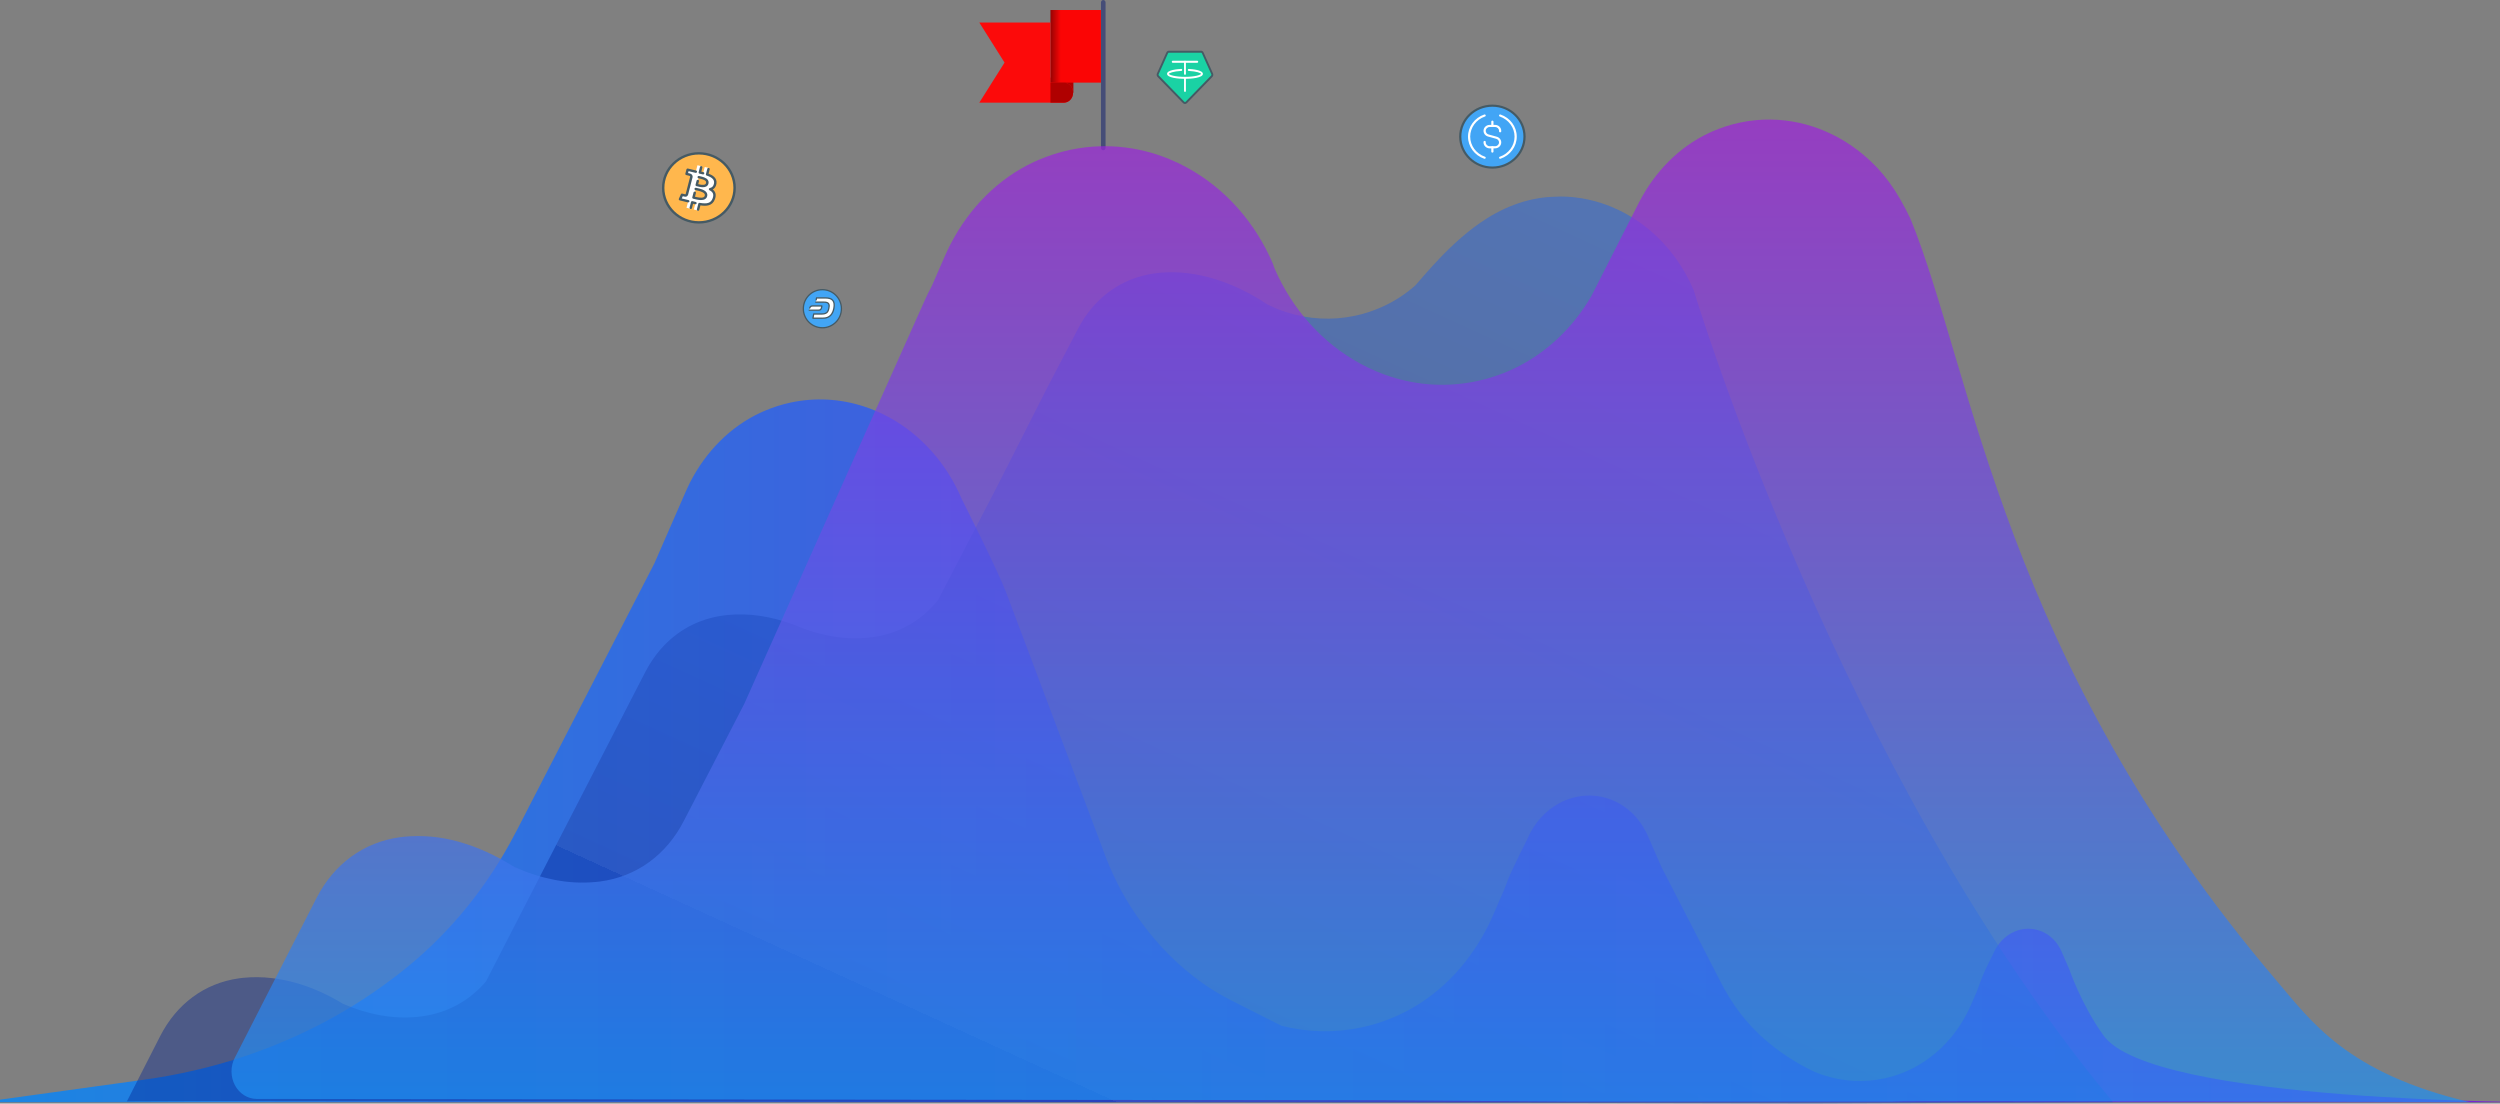 <svg width="1903" height="840" viewBox="0 0 1903 840" fill="none" xmlns="http://www.w3.org/2000/svg">
<rect x="0" y="0" width="1903" height="840" fill="#808080" stroke="none"/>
<g clip-path="url(#clip0_15336_6)">
<path d="M1940.04 838.989C1940.04 838.989 1636.48 840 1600.92 787.803C1584.07 764.227 1575.12 737.748 1575.12 737.748L1569.31 724.41C1569.17 724.125 1569.05 723.84 1568.93 723.546L1568.53 722.734C1568.48 722.63 1568.43 722.529 1568.37 722.431C1565.43 716.662 1560.82 712.109 1555.27 709.473C1555.05 709.36 1554.81 709.257 1554.58 709.162C1553.77 708.802 1552.95 708.491 1552.11 708.229C1551.27 707.948 1550.41 707.721 1549.55 707.546C1544.96 706.554 1540.22 706.809 1535.74 708.289C1535.06 708.505 1534.36 708.756 1533.7 709.041C1532.82 709.421 1531.94 709.836 1531.07 710.285C1529.38 711.206 1527.77 712.308 1526.27 713.576C1522.72 716.529 1519.83 720.333 1517.84 724.695C1517.69 724.992 1517.55 725.298 1517.42 725.61C1517.42 725.61 1510.52 739.303 1509.12 743.079L1508.78 743.943L1504.57 755.173L1500.49 764.503C1500.07 765.462 1499.65 766.404 1499.21 767.337C1499.21 767.36 1499.21 767.383 1499.21 767.406C1498.77 768.27 1498.34 769.22 1497.87 770.128C1497.7 770.464 1497.53 770.81 1497.35 771.138C1487.47 790.419 1472.07 805.626 1453.49 814.42C1452.7 814.791 1451.91 815.154 1451.12 815.491C1448.39 816.649 1445.66 817.694 1442.89 818.584C1440.13 819.474 1437.15 820.312 1434.25 820.899C1418.89 824.189 1403.02 823.329 1388.03 818.394C1385.79 817.668 1383.53 816.839 1381.35 815.923L1381.2 815.863C1374.94 812.91 1368.84 809.546 1362.95 805.789C1360.15 804.027 1357.41 802.173 1354.72 800.226C1353.27 799.172 1351.83 798.101 1350.4 796.995L1349.47 796.269C1334.64 784.773 1322.14 770.07 1312.76 753.074C1311.91 751.579 1311.09 750.033 1310.29 748.487L1264.69 659.954L1254.39 636.352C1254.17 635.851 1253.95 635.35 1253.71 634.866C1253.48 634.374 1253.25 633.89 1253.01 633.423C1252.91 633.251 1252.83 633.06 1252.73 632.888C1247.52 622.7 1239.38 614.665 1229.57 610.02L1228.33 609.459C1226.89 608.845 1225.45 608.301 1223.99 607.834C1222.52 607.368 1220.96 606.97 1219.44 606.599C1211.32 604.865 1202.94 605.322 1195.02 607.929C1193.82 608.318 1192.64 608.793 1191.42 609.26C1189.83 609.916 1188.29 610.657 1186.79 611.48C1176.15 617.253 1167.63 626.813 1162.63 638.581C1162.63 638.581 1159.47 644.896 1155.99 651.997C1152.7 658.762 1149.17 666.191 1147.94 669.465L1147.38 670.951L1145.26 676.575L1136.32 697.058C1135.69 698.501 1135.06 699.927 1134.39 701.326C1134.37 701.358 1134.35 701.392 1134.34 701.43C1133.69 702.786 1133.03 704.16 1132.34 705.516C1132.08 706.034 1131.81 706.544 1131.54 707.045C1116.55 735.96 1093.53 759.208 1065.41 772.313C1064.27 772.857 1063.04 773.402 1061.89 773.903C1057.78 775.674 1053.66 777.246 1049.48 778.576C1045.16 779.976 1040.83 781.168 1036.47 782.032C1016.25 786.368 995.417 785.935 975.363 780.762L936.783 761.247C929.071 757.338 921.631 752.819 914.524 747.726C897.421 735.442 882.19 720.307 869.387 702.873C857.977 687.534 848.648 670.484 841.687 652.248L793.763 525.029L766.951 453.887L765.668 450.431C759.903 435.105 731.997 379.66 731.997 379.66C720.542 352.714 701.025 330.821 676.654 317.58C673.193 315.705 669.646 314.003 666.043 312.491C663.326 311.377 660.563 310.349 657.783 309.451C639.646 303.476 620.444 302.435 601.854 306.418C598.353 307.161 594.885 308.086 591.409 309.217C588.067 310.289 584.757 311.55 581.455 312.967C580.513 313.381 579.554 313.831 578.62 314.254C556.06 324.768 537.585 343.428 525.565 366.624C525.359 367.021 525.145 367.436 524.939 367.85C524.377 368.939 523.854 370.027 523.355 371.142C523.358 371.165 523.358 371.188 523.355 371.211C522.825 372.343 522.31 373.483 521.772 374.667L498.174 428.73L393.647 631.557C391.818 635.108 389.941 638.633 388.001 642.097C366.474 681.022 337.841 714.703 303.881 741.048C303.16 741.593 302.455 742.146 301.735 742.707C298.472 745.224 295.17 747.686 291.828 750.094C271.521 764.732 250.017 777.292 227.592 787.613C201.805 799.508 175.02 808.64 147.613 814.878C134.943 817.809 122.067 820.171 108.985 821.962L-14 838.989H1940.04Z" fill="url(#paint0_linear_15336_6)"/>
<path opacity="0.4" d="M1608.42 838.989L1384.11 840H1367.24L998.557 839.136L189.693 838.082H159.087L96.601 838.333L107.853 816.286L121.956 788.641C134.373 764.356 155.547 748.34 182.083 744.677C183.073 744.556 184.079 744.435 185.076 744.331C192.341 743.596 199.655 743.66 206.908 744.521C219.04 746.003 230.928 749.29 242.241 754.292L244.055 755.087C249.853 757.711 255.506 760.703 260.985 764.045C279.863 772.235 299.407 775.95 318.15 774.006C319.156 773.911 320.161 773.79 321.151 773.652C340.829 771 357.577 761.557 369.946 747.001L404.108 680.532L491.213 511.5C494.36 505.38 498.17 499.695 502.561 494.568C514.946 480.184 531.678 470.905 551.332 468.409C552.322 468.288 553.328 468.167 554.333 468.072C562.395 467.35 570.504 467.591 578.517 468.789C587.116 470.088 595.578 472.296 603.786 475.38C603.817 475.391 603.85 475.391 603.881 475.38C606.201 476.244 608.497 477.169 610.794 478.18C627.249 484.322 644.052 487.009 660.27 485.497C661.276 485.402 662.273 485.298 663.263 485.16C673.616 483.941 683.659 480.569 692.847 475.225C700.005 471.027 706.495 465.595 712.066 459.139C712.763 458.327 713.436 457.524 714.093 456.668L715.582 453.835L757.662 372.904L797.406 294.591L820.711 250.005C823.356 244.918 826.476 240.144 830.023 235.759C842.582 220.166 860.067 210.24 880.838 207.838L883.823 207.544C890.448 207.013 897.103 207.137 903.707 207.916C919.029 209.704 934.534 214.827 949.493 222.663C950.649 223.239 951.81 223.863 952.977 224.537C957.021 226.789 961.014 229.234 964.958 231.872C966.927 232.839 968.915 233.744 970.921 234.584C973.486 235.656 976.099 236.623 978.721 237.479C995.855 243.115 1013.99 244.096 1031.55 240.338C1034.86 239.638 1038.14 238.757 1041.42 237.695C1044.59 236.675 1047.72 235.494 1050.83 234.153C1051.72 233.764 1052.62 233.358 1053.5 232.934C1062.06 228.943 1070.08 223.688 1077.32 217.315C1082.87 210.888 1088.82 204.028 1095.27 197.255C1095.29 197.24 1095.3 197.219 1095.32 197.195C1106.02 185.964 1118.08 174.88 1131.79 166.276C1131.85 166.248 1131.91 166.213 1131.96 166.172C1140.74 160.598 1150.15 156.31 1159.95 153.421C1161.31 153.015 1162.68 152.669 1164.06 152.332L1166.36 151.814L1166.68 151.762C1167.35 151.615 1168.03 151.477 1168.71 151.347C1169.69 151.166 1170.65 150.993 1171.63 150.829C1172.6 150.665 1173.39 150.561 1174.27 150.44C1176.43 150.172 1178.62 149.965 1180.85 149.844C1183.32 149.714 1185.78 149.628 1188.22 149.594C1188.27 149.576 1188.32 149.576 1188.38 149.594C1191.15 149.594 1193.92 149.766 1196.67 150.008L1199.12 150.267C1205.92 151.063 1212.64 152.541 1219.2 154.682C1221.82 155.546 1224.43 156.505 1226.99 157.567C1229 158.408 1230.99 159.312 1232.96 160.28C1234.33 160.945 1235.67 161.636 1237.01 162.362C1240.94 164.489 1244.75 166.869 1248.42 169.489C1250.8 171.217 1253.17 173.005 1255.46 174.923C1270 187.058 1281.61 202.874 1289.29 221.004C1289.29 221.004 1399.16 587.075 1608.42 838.989Z" fill="url(#paint1_linear_15336_6)"/>
<path d="M799.6 59.083H817.068V70.521H799.6V59.083Z" fill="#AF0000"/>
<path d="M838.053 1.909V112.489C838.053 112.995 838.237 113.481 838.565 113.839C838.894 114.197 839.339 114.398 839.803 114.398C840.267 114.398 840.712 114.197 841.04 113.839C841.368 113.481 841.553 112.995 841.553 112.489V1.909C841.553 1.403 841.368 0.917 841.04 0.559C840.712 0.201 840.267 0 839.803 0C839.339 0 838.894 0.201 838.565 0.559C838.237 0.917 838.053 1.403 838.053 1.909Z" fill="#454D77"/>
<path d="M799.6 7.62H838.029V62.892H799.6V7.62Z" fill="url(#paint2_linear_15336_6)"/>
<path d="M745.443 17.148L764.662 47.644L745.443 78.14H810.084C811.896 78.073 813.615 77.241 814.875 75.819C816.136 74.396 816.841 72.495 816.841 70.516C816.841 68.537 816.136 66.636 814.875 65.214C813.615 63.791 811.896 62.959 810.084 62.892H799.599V17.148H745.443Z" fill="#FC0A0A"/>
<path d="M810.084 62.892H799.6V78.14H810.084C811.897 78.074 813.615 77.241 814.876 75.819C816.136 74.396 816.841 72.495 816.841 70.516C816.841 68.538 816.136 66.636 814.876 65.214C813.615 63.791 811.897 62.959 810.084 62.892Z" fill="#AF0000"/>
<path opacity="0.7" d="M1454.3 166.639C1443.83 144.721 1433.44 130.355 1418.49 117.854C1412.39 112.737 1405.85 108.276 1398.96 104.532C1395.51 102.658 1391.95 100.956 1388.35 99.461C1385.64 98.33 1382.88 97.302 1380.1 96.394C1366.13 91.81 1351.51 90.125 1336.98 91.427C1332.67 91.811 1328.39 92.46 1324.16 93.371C1320.67 94.114 1317.19 95.038 1313.72 96.17C1310.38 97.241 1307.06 98.502 1303.76 99.911C1302.82 100.325 1301.86 100.774 1300.93 101.198C1278.37 111.72 1259.9 130.372 1247.88 153.576C1247.66 153.974 1247.46 154.388 1247.24 154.803C1246.68 155.892 1211.88 224.451 1211.47 225.134C1197.25 249.807 1176.52 269.204 1152.01 280.769C1150.89 281.287 1149.77 281.806 1148.64 282.298C1145.91 283.473 1143.18 284.544 1140.42 285.52C1139.22 285.944 1138.04 286.384 1136.8 286.747C1132.71 288.077 1128.57 289.19 1124.38 290.082C1102.28 294.813 1079.44 293.58 1057.87 286.488C1054.55 285.411 1051.28 284.193 1048.04 282.834C1043.75 281.053 1039.54 279.035 1035.43 276.786C1006.87 261.315 983.902 235.826 970.208 204.408C969.825 203.528 969.502 202.619 969.241 201.687C969.146 201.393 969.107 201.229 969.107 201.229C969.11 201.198 969.11 201.166 969.107 201.134C955.499 169.118 932.297 143.116 903.326 127.417C899.22 125.17 895.013 123.152 890.72 121.37C887.478 120.017 884.202 118.796 880.892 117.707C868.118 113.52 854.859 111.358 841.521 111.288C840.396 111.288 839.256 111.288 838.116 111.331C830.137 111.504 822.188 112.438 814.359 114.122C810.202 114.986 806.069 116.109 801.935 117.456C797.97 118.729 794.027 120.209 790.104 121.897C788.964 122.398 787.856 122.916 786.739 123.426C759.903 135.935 737.936 158.12 723.627 185.705C723.374 186.189 723.128 186.681 722.883 187.182C722.21 188.461 721.584 189.774 720.966 191.078C720.966 191.078 720.927 191.139 720.927 191.165C720.285 192.512 719.668 193.886 719.082 195.251L709.516 217.168C709.294 217.678 709.057 218.17 708.795 218.654C707.211 221.583 705.715 224.598 704.329 227.699L658.298 330.504L650.339 348.257L606.826 445.585L566.742 535.301C566.575 535.673 566.401 536.044 566.203 536.415L520.441 625.061C507.312 650.52 484.878 667.262 456.806 670.994C455.745 671.115 454.692 671.236 453.639 671.331C443.123 672.339 432.532 671.808 422.146 669.75C411.894 667.759 401.866 664.573 392.237 660.248C391.437 659.894 390.662 659.478 389.917 659.003C383.639 655.067 377.141 651.564 370.461 648.516C363.455 645.322 356.242 642.698 348.882 640.663C335.501 636.882 321.628 635.608 307.855 636.896C306.794 636.991 305.733 637.121 304.688 637.268C276.569 641.017 254.151 657.872 240.982 683.487L213.346 737.446L188.457 786.153L178.63 805.392C177.019 808.559 176.188 812.128 176.22 815.75C176.251 819.372 177.142 822.923 178.807 826.056C180.473 829.19 182.854 831.799 185.72 833.628C188.585 835.457 191.837 836.444 195.156 836.493L1051.45 837.521L1195.66 838.54H1440.42C1440.86 838.54 1441.32 838.54 1441.74 838.48C1451.73 837.737 1880.06 838.937 1880.06 838.937C1786.62 817.063 1759.05 777.151 1733.16 746.768C1524.85 502.265 1501.64 282.851 1454.3 166.639Z" fill="url(#paint3_linear_15336_6)"/>
<path d="M1136 127.562C1149.51 127.562 1160.47 117.013 1160.47 104C1160.47 90.987 1149.51 80.438 1136 80.438C1122.49 80.438 1111.53 90.987 1111.53 104C1111.53 117.013 1122.49 127.562 1136 127.562Z" fill="#42A5F5"/>
<path d="M1136 128.375C1122.04 128.375 1110.69 117.439 1110.69 104C1110.69 90.561 1122.04 79.625 1136 79.625C1149.96 79.625 1161.31 90.561 1161.31 104C1161.31 117.439 1149.96 128.375 1136 128.375ZM1136 81.25C1122.97 81.25 1112.38 91.455 1112.38 104C1112.38 116.545 1122.97 126.75 1136 126.75C1149.03 126.75 1159.62 116.545 1159.62 104C1159.62 91.455 1149.03 81.25 1136 81.25Z" fill="#455A64"/>
<path d="M1138.06 112.938H1133.94C1131.36 112.938 1129.25 110.906 1129.25 108.42V108.062C1129.25 107.607 1129.62 107.25 1130.09 107.25C1130.57 107.25 1130.94 107.607 1130.94 108.062V108.42C1130.94 110.012 1132.29 111.312 1133.94 111.312H1138.06C1139.71 111.312 1141.06 110.012 1141.06 108.42C1141.06 107.136 1140.17 105.999 1138.89 105.641L1132.66 103.935C1130.65 103.366 1129.25 101.579 1129.25 99.58C1129.25 97.094 1131.36 95.062 1133.94 95.062H1138.06C1140.64 95.062 1142.75 97.094 1142.75 99.58V99.938C1142.75 100.393 1142.38 100.75 1141.91 100.75C1141.43 100.75 1141.06 100.393 1141.06 99.938V99.58C1141.06 97.987 1139.71 96.688 1138.06 96.688H1133.94C1132.29 96.688 1130.94 97.987 1130.94 99.58C1130.94 100.864 1131.83 102.001 1133.11 102.359L1139.34 104.065C1141.35 104.618 1142.75 106.405 1142.75 108.404C1142.75 110.906 1140.64 112.938 1138.06 112.938Z" fill="white"/>
<path d="M1136 116.188C1135.53 116.188 1135.16 115.83 1135.16 115.375V112.125C1135.16 111.67 1135.53 111.312 1136 111.312C1136.47 111.312 1136.84 111.67 1136.84 112.125V115.375C1136.84 115.83 1136.47 116.188 1136 116.188Z" fill="white"/>
<path d="M1136 96.688C1135.53 96.688 1135.16 96.33 1135.16 95.875V92.625C1135.16 92.17 1135.53 91.812 1136 91.812C1136.47 91.812 1136.84 92.17 1136.84 92.625V95.875C1136.84 96.33 1136.47 96.688 1136 96.688Z" fill="white"/>
<path d="M1130.09 120.884C1129.99 120.884 1129.91 120.868 1129.81 120.835C1122.42 118.316 1117.44 111.54 1117.44 104C1117.44 96.46 1122.42 89.684 1129.81 87.165C1130.25 87.019 1130.72 87.23 1130.89 87.653C1131.04 88.075 1130.82 88.546 1130.38 88.693C1123.65 90.984 1119.12 97.143 1119.12 104C1119.12 110.858 1123.65 117.016 1130.38 119.308C1130.82 119.454 1131.06 119.925 1130.89 120.348C1130.77 120.673 1130.45 120.884 1130.09 120.884Z" fill="white"/>
<path d="M1141.91 120.884C1141.55 120.884 1141.23 120.673 1141.11 120.348C1140.96 119.925 1141.18 119.454 1141.62 119.308C1148.35 117.016 1152.88 110.858 1152.88 104C1152.88 97.142 1148.35 90.984 1141.62 88.692C1141.18 88.546 1140.94 88.075 1141.11 87.653C1141.27 87.23 1141.75 87.002 1142.19 87.165C1149.58 89.684 1154.56 96.46 1154.56 104C1154.56 111.54 1149.58 118.316 1142.19 120.835C1142.09 120.868 1142.01 120.884 1141.91 120.884Z" fill="white"/>
<path d="M532 169.281C547.015 169.281 559.188 157.515 559.188 143C559.188 128.485 547.015 116.719 532 116.719C516.985 116.719 504.812 128.485 504.812 143C504.812 157.515 516.985 169.281 532 169.281Z" fill="#FFB74D"/>
<path d="M544.45 139.629C545.012 136.004 542.162 134.064 538.262 132.759L539.519 127.866L536.425 127.122L535.187 131.889C534.381 131.69 533.537 131.509 532.712 131.328L533.95 126.524L530.894 125.781L529.637 130.675C528.962 130.53 523.412 129.189 523.412 129.189L522.587 132.379C522.587 132.379 524.875 132.886 524.837 132.922C526.094 133.231 526.319 134.028 526.281 134.662L522.812 148.093C522.662 148.456 522.269 149.017 521.406 148.8C521.444 148.836 519.156 148.256 519.156 148.256L517.619 151.682C517.619 151.682 523.112 153.023 523.844 153.204L522.569 158.171L525.644 158.914L526.919 154.002C527.762 154.219 528.587 154.419 529.375 154.618L528.119 159.494L531.212 160.237L532.487 155.289C537.756 156.249 541.712 155.869 543.381 151.265C544.731 147.567 543.325 145.429 540.55 144.033C542.519 143.562 544.037 142.275 544.45 139.629ZM537.4 149.181C536.444 152.878 529.994 150.884 527.894 150.377L529.581 143.816C531.681 144.323 538.394 145.32 537.4 149.181ZM538.356 139.574C537.494 142.946 532.112 141.224 530.369 140.807L531.906 134.844C533.65 135.279 539.256 136.058 538.356 139.574Z" fill="white"/>
<path d="M531.381 160.454C531.306 160.454 531.231 160.454 531.156 160.436C530.65 160.309 530.35 159.82 530.463 159.349L531.55 155.071C531.663 154.6 532.15 154.31 532.638 154.401C538.431 155.452 541.188 154.491 542.463 150.957C543.531 148.039 542.819 146.19 540.081 144.831C539.725 144.649 539.538 144.287 539.575 143.906C539.631 143.526 539.913 143.218 540.288 143.145C542.181 142.728 543.194 141.568 543.513 139.52C543.925 136.874 542.2 135.061 537.944 133.648C537.494 133.503 537.231 133.031 537.344 132.578L538.394 128.5C538.525 128.011 539.031 127.721 539.519 127.829C540.025 127.956 540.325 128.446 540.213 128.917L539.369 132.216C541.713 133.068 546.1 135.098 545.369 139.792C545.05 141.858 544.075 143.363 542.538 144.233C544.788 145.991 545.35 148.456 544.225 151.573C542.313 156.848 537.663 157.047 533.163 156.34L532.281 159.802C532.188 160.183 531.794 160.454 531.381 160.454ZM525.831 159.113C525.756 159.113 525.681 159.113 525.606 159.095C525.1 158.968 524.8 158.479 524.913 158.008L525.981 153.766C526.038 153.531 526.206 153.331 526.413 153.204C526.638 153.078 526.881 153.041 527.144 153.114C527.988 153.331 528.794 153.531 529.581 153.73C530.088 153.857 530.388 154.346 530.256 154.836C530.125 155.325 529.619 155.615 529.113 155.488C528.606 155.361 528.081 155.234 527.556 155.108L526.713 158.443C526.638 158.841 526.244 159.113 525.831 159.113ZM523.825 154.093C523.75 154.093 523.675 154.093 523.6 154.056C522.869 153.875 517.375 152.534 517.375 152.534C517.113 152.479 516.888 152.298 516.756 152.063C516.644 151.827 516.625 151.537 516.738 151.301L518.275 147.876C518.463 147.459 518.931 147.241 519.381 147.368C519.381 147.368 521.069 147.803 521.463 147.876C521.519 147.876 521.556 147.894 521.613 147.894C521.781 147.93 521.838 147.948 521.931 147.731L525.363 134.427C525.363 134.209 525.25 133.938 524.613 133.793C524.556 133.774 524.5 133.756 524.444 133.738C524.031 133.611 522.381 133.267 522.381 133.267C522.138 133.213 521.931 133.068 521.8 132.85C521.669 132.651 521.631 132.397 521.688 132.161L522.513 128.971C522.569 128.736 522.719 128.536 522.944 128.409C523.169 128.283 523.413 128.246 523.656 128.301C523.656 128.301 529.188 129.642 529.863 129.787C530.369 129.896 530.688 130.385 530.575 130.874C530.463 131.364 529.956 131.672 529.45 131.563C528.944 131.454 525.719 130.675 524.125 130.294L523.769 131.708C524.425 131.853 524.856 131.962 525.138 132.053C526.544 132.397 527.331 133.394 527.238 134.717L523.75 148.311C523.281 149.471 522.325 149.96 521.2 149.688C520.881 149.634 520.413 149.525 519.719 149.344L518.95 151.066C520.581 151.464 523.581 152.189 524.106 152.316C524.613 152.443 524.913 152.933 524.781 153.422C524.631 153.821 524.238 154.093 523.825 154.093ZM533.594 152.28C531.663 152.28 529.6 151.754 528.25 151.41L527.669 151.265C527.425 151.211 527.219 151.066 527.088 150.848C526.956 150.649 526.919 150.395 526.975 150.159L527.913 146.516C528.044 146.027 528.55 145.737 529.056 145.864C529.563 145.991 529.863 146.48 529.731 146.969L529.019 149.743C530.819 150.196 534.081 150.957 535.656 150.069C536.088 149.833 536.331 149.489 536.463 148.981C536.613 148.438 536.538 147.984 536.275 147.549C535.281 145.991 531.794 145.248 530.125 144.885C529.825 144.813 529.563 144.758 529.338 144.704C528.831 144.577 528.531 144.088 528.663 143.598C528.794 143.109 529.3 142.819 529.806 142.946L530.538 143.109C532.75 143.598 536.463 144.396 537.869 146.589C538.413 147.441 538.544 148.383 538.281 149.398C538.038 150.377 537.456 151.12 536.613 151.609C535.769 152.099 534.7 152.28 533.594 152.28ZM534.981 142.529C533.388 142.529 531.719 142.094 530.65 141.822L530.144 141.695C529.9 141.641 529.694 141.496 529.563 141.278C529.431 141.079 529.394 140.825 529.45 140.589L530.238 137.544C530.369 137.055 530.875 136.765 531.381 136.892C531.888 137.019 532.188 137.508 532.056 137.998L531.494 140.173C532.956 140.535 535.431 141.097 536.706 140.372C537.081 140.154 537.325 139.828 537.438 139.357C537.569 138.849 537.513 138.433 537.269 138.034C536.444 136.765 533.781 136.185 532.338 135.877L531.663 135.732C531.156 135.605 530.856 135.116 530.988 134.626C531.119 134.137 531.625 133.847 532.131 133.974L532.75 134.119C534.588 134.518 537.644 135.17 538.881 137.091C539.388 137.889 539.519 138.813 539.275 139.792C539.031 140.734 538.488 141.459 537.663 141.931C536.875 142.366 535.938 142.529 534.981 142.529ZM535.206 132.796C535.131 132.796 535.056 132.796 534.981 132.759C534.175 132.56 533.35 132.379 532.525 132.198C532.281 132.143 532.075 131.998 531.925 131.799C531.794 131.599 531.756 131.346 531.813 131.11L532.825 127.123C532.956 126.633 533.463 126.343 533.95 126.452C534.456 126.579 534.756 127.068 534.644 127.539L533.875 130.657C534.4 130.766 534.925 130.893 535.431 131.019C535.938 131.146 536.238 131.636 536.106 132.125C536.013 132.524 535.638 132.796 535.206 132.796Z" fill="#455A64"/>
<path d="M532 170.188C516.494 170.188 503.875 157.989 503.875 143C503.875 128.011 516.494 115.812 532 115.812C547.506 115.812 560.125 128.011 560.125 143C560.125 157.989 547.506 170.188 532 170.188ZM532 117.625C517.525 117.625 505.75 129.008 505.75 143C505.75 156.992 517.525 168.375 532 168.375C546.475 168.375 558.25 156.992 558.25 143C558.25 129.008 546.475 117.625 532 117.625Z" fill="#455A64"/>
<path d="M922.7 56.218C922.973 56.831 922.844 57.551 922.398 58.01L903.007 77.947C902.446 78.529 901.555 78.529 900.994 77.947L881.602 58.01C881.157 57.551 881.027 56.831 881.3 56.218L888.473 40.248C888.718 39.696 889.221 39.359 889.796 39.359H914.205C914.78 39.359 915.283 39.696 915.527 40.248L922.7 56.218Z" fill="#1AD2A4"/>
<path d="M902 79.157C901.454 79.157 900.922 78.942 900.491 78.498L881.099 58.561C880.438 57.872 880.251 56.8 880.653 55.897L887.826 39.911C888.186 39.099 888.948 38.594 889.796 38.594H914.205C915.053 38.594 915.815 39.099 916.174 39.926L923.347 55.897C923.75 56.8 923.563 57.872 922.901 58.577L903.51 78.498C903.078 78.942 902.546 79.157 902 79.157ZM889.796 40.125C889.494 40.125 889.25 40.293 889.12 40.569L881.947 56.555C881.818 56.862 881.875 57.229 882.105 57.474L901.497 77.411C901.785 77.702 902.23 77.702 902.503 77.411L921.895 57.474C922.125 57.244 922.183 56.862 922.053 56.555L914.88 40.584C914.751 40.293 914.506 40.125 914.205 40.125H889.796Z" fill="#455A64"/>
<path d="M902 60.031C896.926 60.031 888.344 59.22 888.344 56.203C888.344 53.233 896.638 52.574 899.182 52.452C899.628 52.421 899.916 52.758 899.93 53.187C899.944 53.615 899.643 53.968 899.254 53.983C892.973 54.304 889.939 55.621 889.781 56.218C889.997 56.999 894.381 58.5 902 58.5C909.619 58.5 914.003 56.999 914.219 56.188C914.061 55.621 911.056 54.32 904.832 53.983C904.429 53.968 904.128 53.6 904.156 53.187C904.171 52.773 904.473 52.452 904.904 52.467C907.419 52.605 915.656 53.279 915.656 56.218C915.656 59.22 907.074 60.031 902 60.031Z" fill="white"/>
<path d="M911.344 47.781H892.656C892.254 47.781 891.938 47.444 891.938 47.016C891.938 46.587 892.254 46.25 892.656 46.25H911.344C911.746 46.25 912.062 46.587 912.062 47.016C912.062 47.444 911.746 47.781 911.344 47.781Z" fill="white"/>
<path d="M902 69.984C901.597 69.984 901.281 69.647 901.281 69.219V59.266C901.281 58.837 901.597 58.5 902 58.5C902.403 58.5 902.719 58.837 902.719 59.266V69.219C902.719 69.647 902.403 69.984 902 69.984Z" fill="white"/>
<path d="M902 56.969C901.597 56.969 901.281 56.632 901.281 56.203V47.016C901.281 46.587 901.597 46.25 902 46.25C902.403 46.25 902.719 46.587 902.719 47.016V56.203C902.719 56.632 902.403 56.969 902 56.969Z" fill="white"/>
<path d="M626 249.5C634.008 249.5 640.5 243.008 640.5 235C640.5 226.992 634.008 220.5 626 220.5C617.992 220.5 611.5 226.992 611.5 235C611.5 243.008 617.992 249.5 626 249.5Z" fill="#42A5F5"/>
<path d="M628.44 226.79C634.53 226.79 635.6 230.1 634.74 234.77C634.16 237.9 632.71 240.3 630.28 241.42C629.18 241.93 628.15 242.21 625.71 242.21H618.81L619.38 239L625.45 239.01C629.1 239.01 630.08 237.43 630.55 236.04C630.73 235.52 631.14 233.92 631.15 232.97C631.18 231.12 630.27 230 627.2 230L620.95 229.99L621.53 226.79H628.44Z" fill="white"/>
<path d="M618.54 232.89H625.63C625.63 232.89 625.55 233.27 625.33 234.2C625.16 234.92 624.9 236.1 623.08 236.1H616C616 236.1 616.07 235.72 616.3 234.78C616.47 234.07 616.73 232.89 618.54 232.89Z" fill="white"/>
<path d="M625.71 242.71H618.81C618.66 242.71 618.52 242.64 618.43 242.53C618.34 242.42 618.3 242.27 618.32 242.12L618.89 238.91C618.93 238.67 619.14 238.5 619.38 238.5L625.45 238.51C628.74 238.51 629.64 237.18 630.08 235.88C630.27 235.33 630.64 233.8 630.65 232.96C630.66 232.18 630.5 231.65 630.13 231.27C629.61 230.75 628.66 230.49 627.2 230.49L620.95 230.48C620.67 230.48 620.45 230.26 620.45 229.98C620.45 229.7 620.67 229.48 620.95 229.48L627.2 229.49C628.94 229.49 630.13 229.84 630.84 230.57C631.4 231.14 631.66 231.92 631.65 232.97C631.64 234.01 631.2 235.68 631.02 236.2C630.5 237.74 629.4 239.51 625.45 239.51L619.8 239.5L619.41 241.71H625.71C628.04 241.71 629.01 241.46 630.07 240.97C632.23 239.98 633.67 237.8 634.25 234.68C634.74 232.01 634.51 230.14 633.54 228.98C632.6 227.85 630.93 227.29 628.44 227.29H621.95L621.76 228.36C621.71 228.63 621.45 228.81 621.18 228.76C620.91 228.71 620.73 228.45 620.78 228.18L621.05 226.7C621.09 226.46 621.3 226.29 621.54 226.29H628.45C631.25 226.29 633.17 226.96 634.31 228.33C635.48 229.74 635.79 231.87 635.24 234.86C634.6 238.31 632.96 240.74 630.5 241.87C629.32 242.42 628.21 242.71 625.71 242.71Z" fill="#455A64"/>
<path d="M623.08 236.6H616C615.72 236.6 615.5 236.38 615.5 236.1C615.5 235.82 615.72 235.6 616 235.6H623.08C624.49 235.6 624.67 234.81 624.84 234.11C624.91 233.82 624.96 233.58 625.01 233.39H618.54C617.29 233.39 617.01 234.03 616.85 234.63C616.78 234.9 616.5 235.06 616.24 234.98C615.97 234.91 615.81 234.63 615.89 234.37C616.02 233.88 616.42 232.39 618.54 232.39H625.63C625.78 232.39 625.92 232.46 626.02 232.58C626.12 232.7 626.15 232.85 626.12 233C626.12 233 626.04 233.38 625.82 234.32C625.64 235.07 625.28 236.6 623.08 236.6Z" fill="#455A64"/>
<path d="M626 250C617.73 250 611 243.27 611 235C611 226.73 617.73 220 626 220C634.27 220 641 226.73 641 235C641 243.27 634.27 250 626 250ZM626 221C618.28 221 612 227.28 612 235C612 242.72 618.28 249 626 249C633.72 249 640 242.72 640 235C640 227.28 633.72 221 626 221Z" fill="#455A64"/>
</g>
<defs>
<linearGradient id="paint0_linear_15336_6" x1="-14" y1="571.517" x2="1940.04" y2="571.517" gradientUnits="userSpaceOnUse">
<stop stop-color="#1B86E2"/>
<stop offset="1" stop-color="#7A20D5"/>
</linearGradient>
<linearGradient id="paint1_linear_15336_6" x1="1168.52" y1="150" x2="852.508" y2="840" gradientUnits="userSpaceOnUse">
<stop stop-color="#0F61FF"/>
<stop offset="1" stop-color="#1E3A9D"/>
<stop offset="1" stop-color="#002092"/>
</linearGradient>
<linearGradient id="paint2_linear_15336_6" x1="807.521" y1="37" x2="799.521" y2="37" gradientUnits="userSpaceOnUse">
<stop stop-color="#FB0505"/>
<stop offset="1" stop-color="#950303"/>
</linearGradient>
<linearGradient id="paint3_linear_15336_6" x1="1028.14" y1="91.001" x2="1028.14" y2="838.937" gradientUnits="userSpaceOnUse">
<stop stop-color="#9F22DD"/>
<stop offset="1" stop-color="#1F90F1"/>
</linearGradient>
<clipPath id="clip0_15336_6">
<rect width="1955" height="840" fill="white" transform="translate(-52)"/>
</clipPath>
</defs>
</svg>
